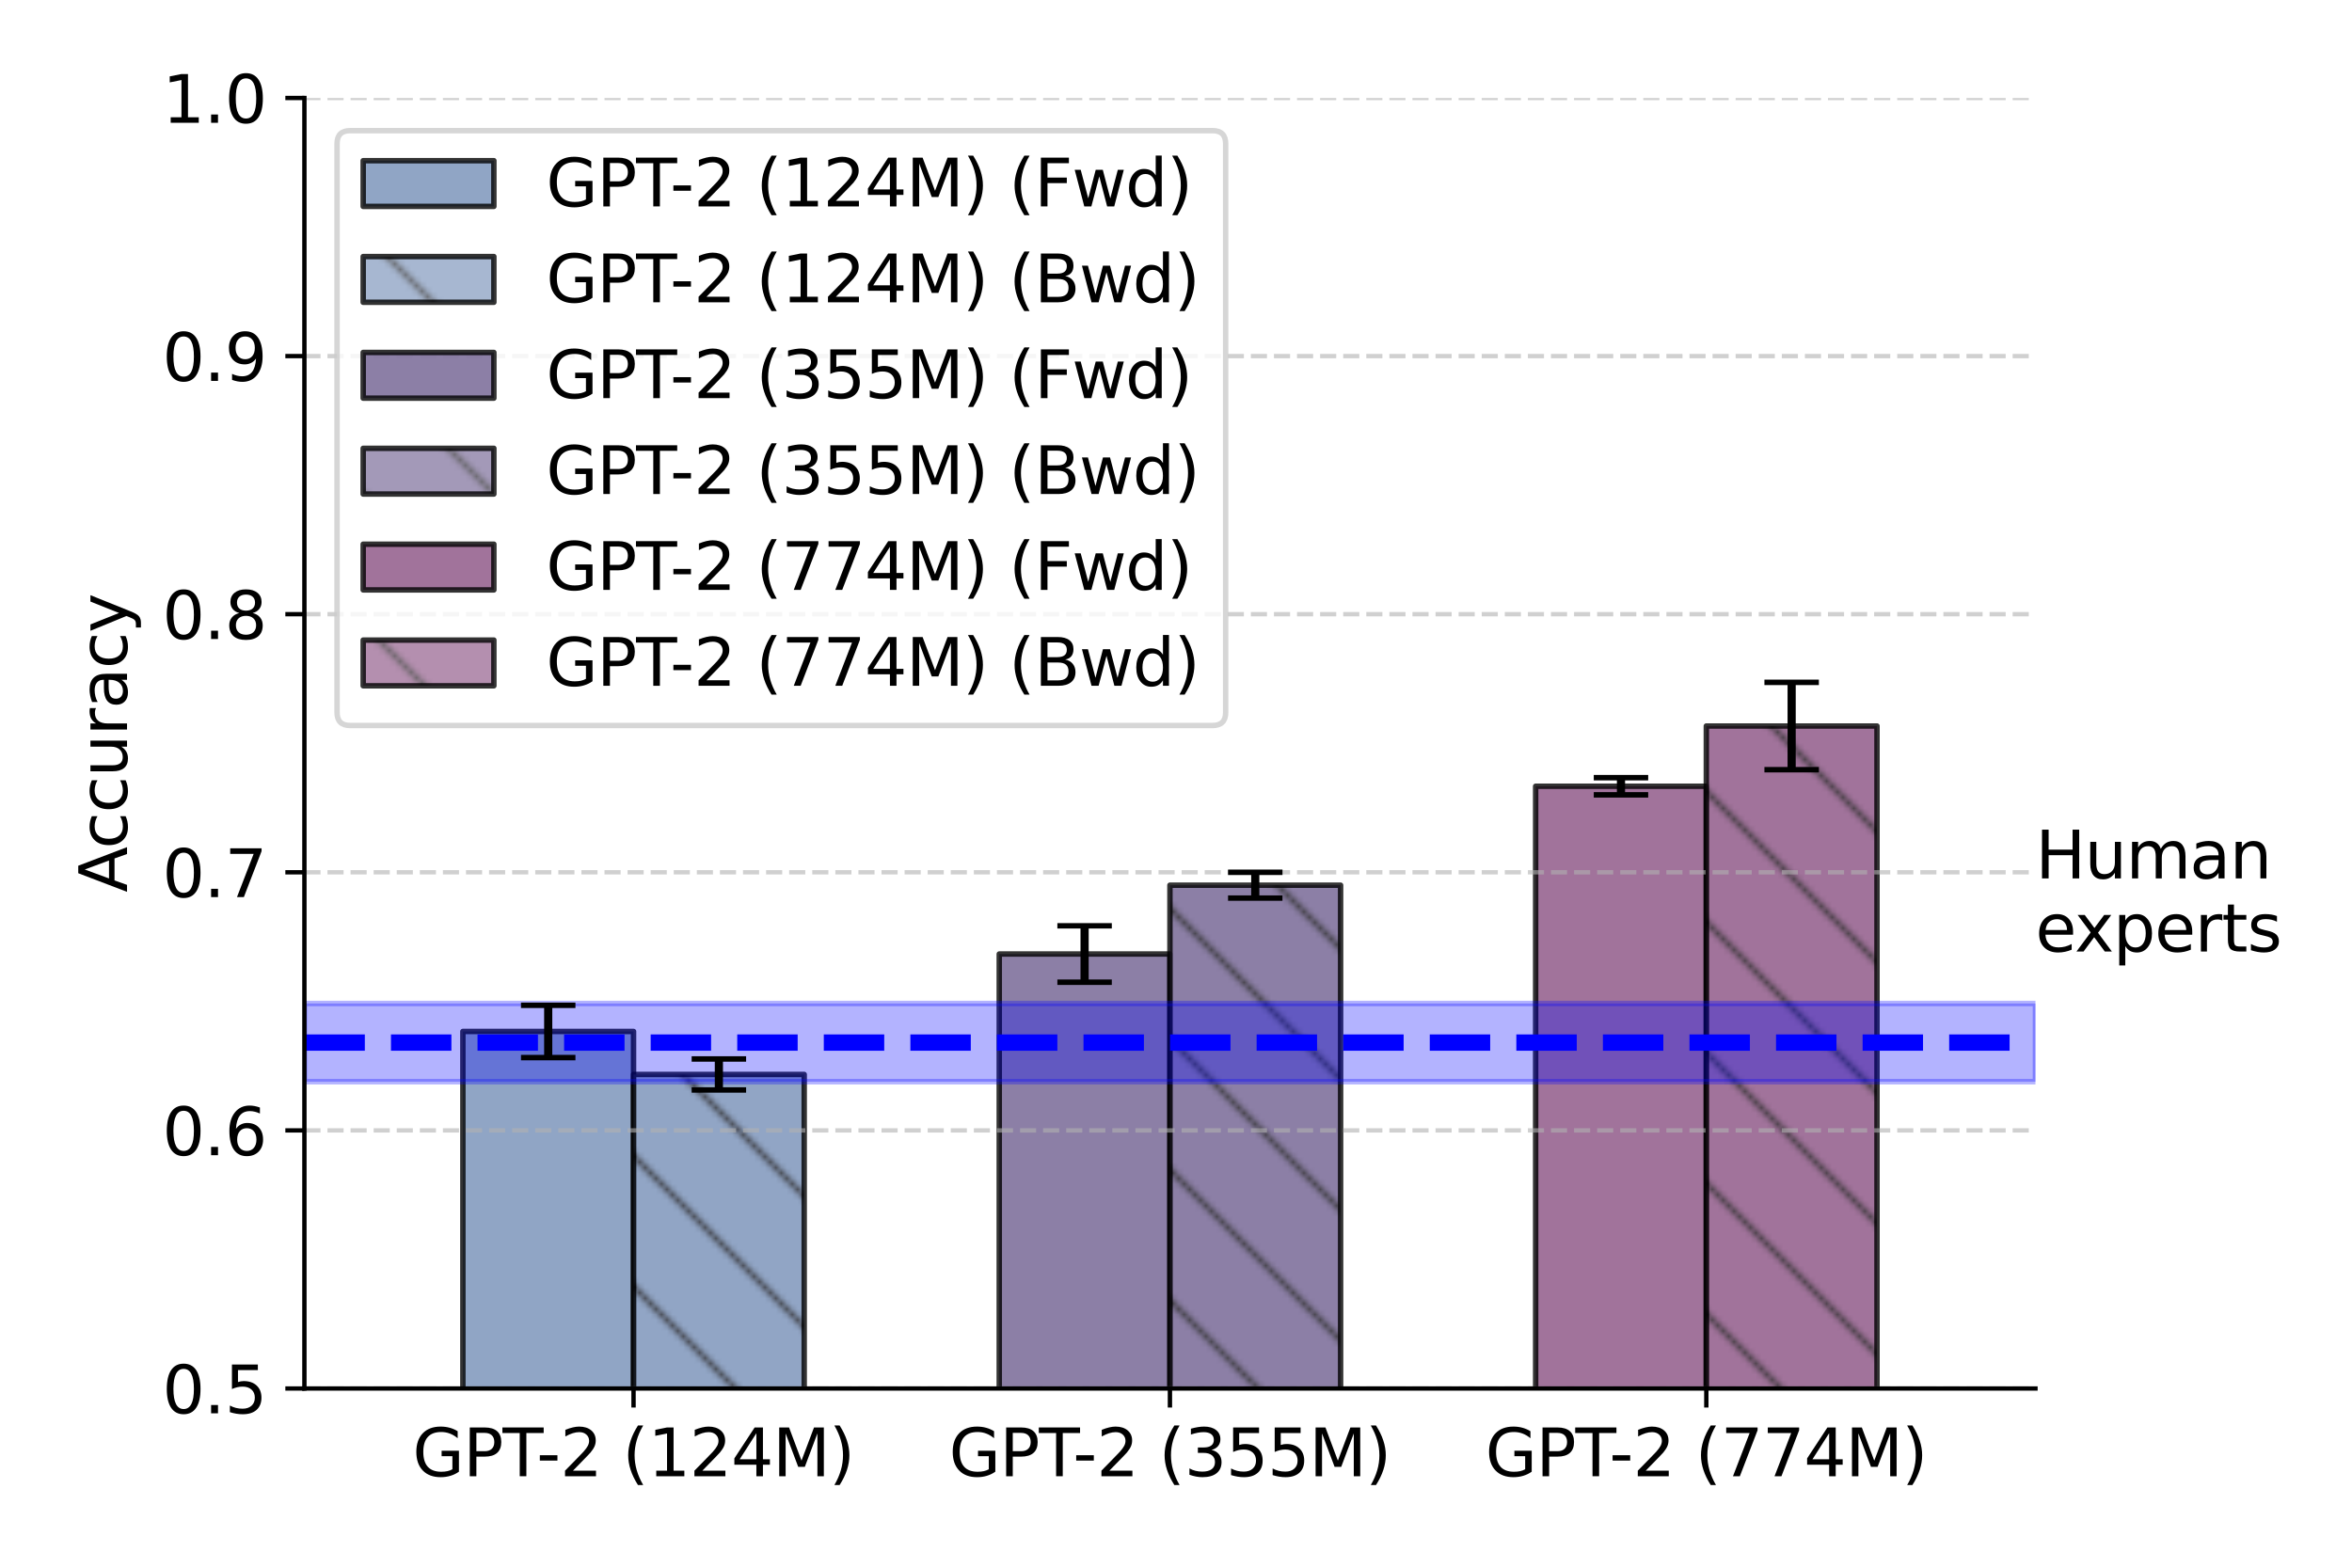 <?xml version="1.0" encoding="utf-8" standalone="no"?>
<!DOCTYPE svg PUBLIC "-//W3C//DTD SVG 1.1//EN"
  "http://www.w3.org/Graphics/SVG/1.1/DTD/svg11.dtd">
<svg xmlns:xlink="http://www.w3.org/1999/xlink" width="432pt" height="288pt" viewBox="0 0 432 288" xmlns="http://www.w3.org/2000/svg" version="1.1">
 <defs>
  <style type="text/css">*{stroke-linejoin: round; stroke-linecap: butt}</style>
 </defs>
 <g id="figure_1">
  <g id="patch_1">
   <path d="M 0 288 
L 432 288 
L 432 0 
L 0 0 
z
" style="fill: #ffffff"/>
  </g>
  <g id="axes_1">
   <g id="patch_2">
    <path d="M 55.91 255.08 
L 373.86 255.08 
L 373.86 18 
L 55.91 18 
z
" style="fill: #ffffff"/>
   </g>
   <g id="patch_3">
    <path d="M 85.018 492.16 
L 116.365 492.16 
L 116.365 189.488 
L 85.018 189.488 
z
" clip-path="url(#pcf48e67bb1)" style="fill: #758eb7; opacity: 0.8; stroke: #000000; stroke-linejoin: miter"/>
   </g>
   <g id="patch_4">
    <path d="M 116.365 492.16 
L 147.712 492.16 
L 147.712 197.391 
L 116.365 197.391 
z
" clip-path="url(#pcf48e67bb1)" style="fill: url(#h017d1b55ab); opacity: 0.8; stroke: #000000; stroke-linejoin: miter"/>
   </g>
   <g id="patch_5">
    <path d="M 183.538 492.16 
L 214.885 492.16 
L 214.885 175.263 
L 183.538 175.263 
z
" clip-path="url(#pcf48e67bb1)" style="fill: #6f5f90; opacity: 0.8; stroke: #000000; stroke-linejoin: miter"/>
   </g>
   <g id="patch_6">
    <path d="M 214.885 492.16 
L 246.232 492.16 
L 246.232 162.619 
L 214.885 162.619 
z
" clip-path="url(#pcf48e67bb1)" style="fill: url(#h63a44384c0); opacity: 0.8; stroke: #000000; stroke-linejoin: miter"/>
   </g>
   <g id="patch_7">
    <path d="M 282.058 492.16 
L 313.405 492.16 
L 313.405 144.443 
L 282.058 144.443 
z
" clip-path="url(#pcf48e67bb1)" style="fill: #8a5082; opacity: 0.8; stroke: #000000; stroke-linejoin: miter"/>
   </g>
   <g id="patch_8">
    <path d="M 313.405 492.16 
L 344.752 492.16 
L 344.752 133.379 
L 313.405 133.379 
z
" clip-path="url(#pcf48e67bb1)" style="fill: url(#h6b3312a1f5); opacity: 0.8; stroke: #000000; stroke-linejoin: miter"/>
   </g>
   <g id="FillBetweenPolyCollection_1">
    <defs>
     <path id="m4cf4ce24f7" d="M 55.91 -103.653 
L 55.91 -89.286 
L 373.86 -89.286 
L 373.86 -103.653 
L 373.86 -103.653 
L 55.91 -103.653 
z
" style="stroke: #0000ff; stroke-opacity: 0.3"/>
    </defs>
    <g clip-path="url(#pcf48e67bb1)">
     <use xlink:href="#m4cf4ce24f7" x="0" y="288" style="fill: #0000ff; fill-opacity: 0.3; stroke: #0000ff; stroke-opacity: 0.3"/>
    </g>
   </g>
   <g id="matplotlib.axis_1">
    <g id="xtick_1">
     <g id="line2d_1">
      <defs>
       <path id="m3616656220" d="M 0 0 
L 0 3.5 
" style="stroke: #000000; stroke-width: 0.8"/>
      </defs>
      <g>
       <use xlink:href="#m3616656220" x="116.365" y="255.08" style="stroke: #000000; stroke-width: 0.8"/>
      </g>
     </g>
     <g id="text_1">
      <!-- GPT-2 (124M) -->
      <g transform="translate(75.781 271.198) scale(0.12 -0.12)">
       <defs>
        <path id="DejaVuSans-47" d="M 3809 666 
L 3809 1919 
L 2778 1919 
L 2778 2438 
L 4434 2438 
L 4434 434 
Q 4069 175 3628 42 
Q 3188 -91 2688 -91 
Q 1594 -91 976 548 
Q 359 1188 359 2328 
Q 359 3472 976 4111 
Q 1594 4750 2688 4750 
Q 3144 4750 3555 4637 
Q 3966 4525 4313 4306 
L 4313 3634 
Q 3963 3931 3569 4081 
Q 3175 4231 2741 4231 
Q 1884 4231 1454 3753 
Q 1025 3275 1025 2328 
Q 1025 1384 1454 906 
Q 1884 428 2741 428 
Q 3075 428 3337 486 
Q 3600 544 3809 666 
z
" transform="scale(0.016)"/>
        <path id="DejaVuSans-50" d="M 1259 4147 
L 1259 2394 
L 2053 2394 
Q 2494 2394 2734 2622 
Q 2975 2850 2975 3272 
Q 2975 3691 2734 3919 
Q 2494 4147 2053 4147 
L 1259 4147 
z
M 628 4666 
L 2053 4666 
Q 2838 4666 3239 4311 
Q 3641 3956 3641 3272 
Q 3641 2581 3239 2228 
Q 2838 1875 2053 1875 
L 1259 1875 
L 1259 0 
L 628 0 
L 628 4666 
z
" transform="scale(0.016)"/>
        <path id="DejaVuSans-54" d="M -19 4666 
L 3928 4666 
L 3928 4134 
L 2272 4134 
L 2272 0 
L 1638 0 
L 1638 4134 
L -19 4134 
L -19 4666 
z
" transform="scale(0.016)"/>
        <path id="DejaVuSans-2d" d="M 313 2009 
L 1997 2009 
L 1997 1497 
L 313 1497 
L 313 2009 
z
" transform="scale(0.016)"/>
        <path id="DejaVuSans-32" d="M 1228 531 
L 3431 531 
L 3431 0 
L 469 0 
L 469 531 
Q 828 903 1448 1529 
Q 2069 2156 2228 2338 
Q 2531 2678 2651 2914 
Q 2772 3150 2772 3378 
Q 2772 3750 2511 3984 
Q 2250 4219 1831 4219 
Q 1534 4219 1204 4116 
Q 875 4013 500 3803 
L 500 4441 
Q 881 4594 1212 4672 
Q 1544 4750 1819 4750 
Q 2544 4750 2975 4387 
Q 3406 4025 3406 3419 
Q 3406 3131 3298 2873 
Q 3191 2616 2906 2266 
Q 2828 2175 2409 1742 
Q 1991 1309 1228 531 
z
" transform="scale(0.016)"/>
        <path id="DejaVuSans-20" transform="scale(0.016)"/>
        <path id="DejaVuSans-28" d="M 1984 4856 
Q 1566 4138 1362 3434 
Q 1159 2731 1159 2009 
Q 1159 1288 1364 580 
Q 1569 -128 1984 -844 
L 1484 -844 
Q 1016 -109 783 600 
Q 550 1309 550 2009 
Q 550 2706 781 3412 
Q 1013 4119 1484 4856 
L 1984 4856 
z
" transform="scale(0.016)"/>
        <path id="DejaVuSans-31" d="M 794 531 
L 1825 531 
L 1825 4091 
L 703 3866 
L 703 4441 
L 1819 4666 
L 2450 4666 
L 2450 531 
L 3481 531 
L 3481 0 
L 794 0 
L 794 531 
z
" transform="scale(0.016)"/>
        <path id="DejaVuSans-34" d="M 2419 4116 
L 825 1625 
L 2419 1625 
L 2419 4116 
z
M 2253 4666 
L 3047 4666 
L 3047 1625 
L 3713 1625 
L 3713 1100 
L 3047 1100 
L 3047 0 
L 2419 0 
L 2419 1100 
L 313 1100 
L 313 1709 
L 2253 4666 
z
" transform="scale(0.016)"/>
        <path id="DejaVuSans-4d" d="M 628 4666 
L 1569 4666 
L 2759 1491 
L 3956 4666 
L 4897 4666 
L 4897 0 
L 4281 0 
L 4281 4097 
L 3078 897 
L 2444 897 
L 1241 4097 
L 1241 0 
L 628 0 
L 628 4666 
z
" transform="scale(0.016)"/>
        <path id="DejaVuSans-29" d="M 513 4856 
L 1013 4856 
Q 1481 4119 1714 3412 
Q 1947 2706 1947 2009 
Q 1947 1309 1714 600 
Q 1481 -109 1013 -844 
L 513 -844 
Q 928 -128 1133 580 
Q 1338 1288 1338 2009 
Q 1338 2731 1133 3434 
Q 928 4138 513 4856 
z
" transform="scale(0.016)"/>
       </defs>
       <use xlink:href="#DejaVuSans-47"/>
       <use xlink:href="#DejaVuSans-50" transform="translate(77.49 0)"/>
       <use xlink:href="#DejaVuSans-54" transform="translate(137.793 0)"/>
       <use xlink:href="#DejaVuSans-2d" transform="translate(189.752 0)"/>
       <use xlink:href="#DejaVuSans-32" transform="translate(225.836 0)"/>
       <use xlink:href="#DejaVuSans-20" transform="translate(289.459 0)"/>
       <use xlink:href="#DejaVuSans-28" transform="translate(321.246 0)"/>
       <use xlink:href="#DejaVuSans-31" transform="translate(360.26 0)"/>
       <use xlink:href="#DejaVuSans-32" transform="translate(423.883 0)"/>
       <use xlink:href="#DejaVuSans-34" transform="translate(487.506 0)"/>
       <use xlink:href="#DejaVuSans-4d" transform="translate(551.129 0)"/>
       <use xlink:href="#DejaVuSans-29" transform="translate(637.408 0)"/>
      </g>
     </g>
    </g>
    <g id="xtick_2">
     <g id="line2d_2">
      <g>
       <use xlink:href="#m3616656220" x="214.885" y="255.08" style="stroke: #000000; stroke-width: 0.8"/>
      </g>
     </g>
     <g id="text_2">
      <!-- GPT-2 (355M) -->
      <g transform="translate(174.301 271.198) scale(0.12 -0.12)">
       <defs>
        <path id="DejaVuSans-33" d="M 2597 2516 
Q 3050 2419 3304 2112 
Q 3559 1806 3559 1356 
Q 3559 666 3084 287 
Q 2609 -91 1734 -91 
Q 1441 -91 1130 -33 
Q 819 25 488 141 
L 488 750 
Q 750 597 1062 519 
Q 1375 441 1716 441 
Q 2309 441 2620 675 
Q 2931 909 2931 1356 
Q 2931 1769 2642 2001 
Q 2353 2234 1838 2234 
L 1294 2234 
L 1294 2753 
L 1863 2753 
Q 2328 2753 2575 2939 
Q 2822 3125 2822 3475 
Q 2822 3834 2567 4026 
Q 2313 4219 1838 4219 
Q 1578 4219 1281 4162 
Q 984 4106 628 3988 
L 628 4550 
Q 988 4650 1302 4700 
Q 1616 4750 1894 4750 
Q 2613 4750 3031 4423 
Q 3450 4097 3450 3541 
Q 3450 3153 3228 2886 
Q 3006 2619 2597 2516 
z
" transform="scale(0.016)"/>
        <path id="DejaVuSans-35" d="M 691 4666 
L 3169 4666 
L 3169 4134 
L 1269 4134 
L 1269 2991 
Q 1406 3038 1543 3061 
Q 1681 3084 1819 3084 
Q 2600 3084 3056 2656 
Q 3513 2228 3513 1497 
Q 3513 744 3044 326 
Q 2575 -91 1722 -91 
Q 1428 -91 1123 -41 
Q 819 9 494 109 
L 494 744 
Q 775 591 1075 516 
Q 1375 441 1709 441 
Q 2250 441 2565 725 
Q 2881 1009 2881 1497 
Q 2881 1984 2565 2268 
Q 2250 2553 1709 2553 
Q 1456 2553 1204 2497 
Q 953 2441 691 2322 
L 691 4666 
z
" transform="scale(0.016)"/>
       </defs>
       <use xlink:href="#DejaVuSans-47"/>
       <use xlink:href="#DejaVuSans-50" transform="translate(77.49 0)"/>
       <use xlink:href="#DejaVuSans-54" transform="translate(137.793 0)"/>
       <use xlink:href="#DejaVuSans-2d" transform="translate(189.752 0)"/>
       <use xlink:href="#DejaVuSans-32" transform="translate(225.836 0)"/>
       <use xlink:href="#DejaVuSans-20" transform="translate(289.459 0)"/>
       <use xlink:href="#DejaVuSans-28" transform="translate(321.246 0)"/>
       <use xlink:href="#DejaVuSans-33" transform="translate(360.26 0)"/>
       <use xlink:href="#DejaVuSans-35" transform="translate(423.883 0)"/>
       <use xlink:href="#DejaVuSans-35" transform="translate(487.506 0)"/>
       <use xlink:href="#DejaVuSans-4d" transform="translate(551.129 0)"/>
       <use xlink:href="#DejaVuSans-29" transform="translate(637.408 0)"/>
      </g>
     </g>
    </g>
    <g id="xtick_3">
     <g id="line2d_3">
      <g>
       <use xlink:href="#m3616656220" x="313.405" y="255.08" style="stroke: #000000; stroke-width: 0.8"/>
      </g>
     </g>
     <g id="text_3">
      <!-- GPT-2 (774M) -->
      <g transform="translate(272.82 271.198) scale(0.12 -0.12)">
       <defs>
        <path id="DejaVuSans-37" d="M 525 4666 
L 3525 4666 
L 3525 4397 
L 1831 0 
L 1172 0 
L 2766 4134 
L 525 4134 
L 525 4666 
z
" transform="scale(0.016)"/>
       </defs>
       <use xlink:href="#DejaVuSans-47"/>
       <use xlink:href="#DejaVuSans-50" transform="translate(77.49 0)"/>
       <use xlink:href="#DejaVuSans-54" transform="translate(137.793 0)"/>
       <use xlink:href="#DejaVuSans-2d" transform="translate(189.752 0)"/>
       <use xlink:href="#DejaVuSans-32" transform="translate(225.836 0)"/>
       <use xlink:href="#DejaVuSans-20" transform="translate(289.459 0)"/>
       <use xlink:href="#DejaVuSans-28" transform="translate(321.246 0)"/>
       <use xlink:href="#DejaVuSans-37" transform="translate(360.26 0)"/>
       <use xlink:href="#DejaVuSans-37" transform="translate(423.883 0)"/>
       <use xlink:href="#DejaVuSans-34" transform="translate(487.506 0)"/>
       <use xlink:href="#DejaVuSans-4d" transform="translate(551.129 0)"/>
       <use xlink:href="#DejaVuSans-29" transform="translate(637.408 0)"/>
      </g>
     </g>
    </g>
   </g>
   <g id="matplotlib.axis_2">
    <g id="ytick_1">
     <g id="line2d_4">
      <path d="M 55.91 255.08 
L 373.86 255.08 
" clip-path="url(#pcf48e67bb1)" style="fill: none; stroke-dasharray: 2.96,1.28; stroke-dashoffset: 0; stroke: #b0b0b0; stroke-opacity: 0.6; stroke-width: 0.8"/>
     </g>
     <g id="line2d_5">
      <defs>
       <path id="m75812b3282" d="M 0 0 
L -3.5 0 
" style="stroke: #000000; stroke-width: 0.8"/>
      </defs>
      <g>
       <use xlink:href="#m75812b3282" x="55.91" y="255.08" style="stroke: #000000; stroke-width: 0.8"/>
      </g>
     </g>
     <g id="text_4">
      <!-- 0.5 -->
      <g transform="translate(29.826 259.639) scale(0.12 -0.12)">
       <defs>
        <path id="DejaVuSans-30" d="M 2034 4250 
Q 1547 4250 1301 3770 
Q 1056 3291 1056 2328 
Q 1056 1369 1301 889 
Q 1547 409 2034 409 
Q 2525 409 2770 889 
Q 3016 1369 3016 2328 
Q 3016 3291 2770 3770 
Q 2525 4250 2034 4250 
z
M 2034 4750 
Q 2819 4750 3233 4129 
Q 3647 3509 3647 2328 
Q 3647 1150 3233 529 
Q 2819 -91 2034 -91 
Q 1250 -91 836 529 
Q 422 1150 422 2328 
Q 422 3509 836 4129 
Q 1250 4750 2034 4750 
z
" transform="scale(0.016)"/>
        <path id="DejaVuSans-2e" d="M 684 794 
L 1344 794 
L 1344 0 
L 684 0 
L 684 794 
z
" transform="scale(0.016)"/>
       </defs>
       <use xlink:href="#DejaVuSans-30"/>
       <use xlink:href="#DejaVuSans-2e" transform="translate(63.623 0)"/>
       <use xlink:href="#DejaVuSans-35" transform="translate(95.41 0)"/>
      </g>
     </g>
    </g>
    <g id="ytick_2">
     <g id="line2d_6">
      <path d="M 55.91 207.664 
L 373.86 207.664 
" clip-path="url(#pcf48e67bb1)" style="fill: none; stroke-dasharray: 2.96,1.28; stroke-dashoffset: 0; stroke: #b0b0b0; stroke-opacity: 0.6; stroke-width: 0.8"/>
     </g>
     <g id="line2d_7">
      <g>
       <use xlink:href="#m75812b3282" x="55.91" y="207.664" style="stroke: #000000; stroke-width: 0.8"/>
      </g>
     </g>
     <g id="text_5">
      <!-- 0.6 -->
      <g transform="translate(29.826 212.223) scale(0.12 -0.12)">
       <defs>
        <path id="DejaVuSans-36" d="M 2113 2584 
Q 1688 2584 1439 2293 
Q 1191 2003 1191 1497 
Q 1191 994 1439 701 
Q 1688 409 2113 409 
Q 2538 409 2786 701 
Q 3034 994 3034 1497 
Q 3034 2003 2786 2293 
Q 2538 2584 2113 2584 
z
M 3366 4563 
L 3366 3988 
Q 3128 4100 2886 4159 
Q 2644 4219 2406 4219 
Q 1781 4219 1451 3797 
Q 1122 3375 1075 2522 
Q 1259 2794 1537 2939 
Q 1816 3084 2150 3084 
Q 2853 3084 3261 2657 
Q 3669 2231 3669 1497 
Q 3669 778 3244 343 
Q 2819 -91 2113 -91 
Q 1303 -91 875 529 
Q 447 1150 447 2328 
Q 447 3434 972 4092 
Q 1497 4750 2381 4750 
Q 2619 4750 2861 4703 
Q 3103 4656 3366 4563 
z
" transform="scale(0.016)"/>
       </defs>
       <use xlink:href="#DejaVuSans-30"/>
       <use xlink:href="#DejaVuSans-2e" transform="translate(63.623 0)"/>
       <use xlink:href="#DejaVuSans-36" transform="translate(95.41 0)"/>
      </g>
     </g>
    </g>
    <g id="ytick_3">
     <g id="line2d_8">
      <path d="M 55.91 160.248 
L 373.86 160.248 
" clip-path="url(#pcf48e67bb1)" style="fill: none; stroke-dasharray: 2.96,1.28; stroke-dashoffset: 0; stroke: #b0b0b0; stroke-opacity: 0.6; stroke-width: 0.8"/>
     </g>
     <g id="line2d_9">
      <g>
       <use xlink:href="#m75812b3282" x="55.91" y="160.248" style="stroke: #000000; stroke-width: 0.8"/>
      </g>
     </g>
     <g id="text_6">
      <!-- 0.7 -->
      <g transform="translate(29.826 164.807) scale(0.12 -0.12)">
       <use xlink:href="#DejaVuSans-30"/>
       <use xlink:href="#DejaVuSans-2e" transform="translate(63.623 0)"/>
       <use xlink:href="#DejaVuSans-37" transform="translate(95.41 0)"/>
      </g>
     </g>
    </g>
    <g id="ytick_4">
     <g id="line2d_10">
      <path d="M 55.91 112.832 
L 373.86 112.832 
" clip-path="url(#pcf48e67bb1)" style="fill: none; stroke-dasharray: 2.96,1.28; stroke-dashoffset: 0; stroke: #b0b0b0; stroke-opacity: 0.6; stroke-width: 0.8"/>
     </g>
     <g id="line2d_11">
      <g>
       <use xlink:href="#m75812b3282" x="55.91" y="112.832" style="stroke: #000000; stroke-width: 0.8"/>
      </g>
     </g>
     <g id="text_7">
      <!-- 0.8 -->
      <g transform="translate(29.826 117.391) scale(0.12 -0.12)">
       <defs>
        <path id="DejaVuSans-38" d="M 2034 2216 
Q 1584 2216 1326 1975 
Q 1069 1734 1069 1313 
Q 1069 891 1326 650 
Q 1584 409 2034 409 
Q 2484 409 2743 651 
Q 3003 894 3003 1313 
Q 3003 1734 2745 1975 
Q 2488 2216 2034 2216 
z
M 1403 2484 
Q 997 2584 770 2862 
Q 544 3141 544 3541 
Q 544 4100 942 4425 
Q 1341 4750 2034 4750 
Q 2731 4750 3128 4425 
Q 3525 4100 3525 3541 
Q 3525 3141 3298 2862 
Q 3072 2584 2669 2484 
Q 3125 2378 3379 2068 
Q 3634 1759 3634 1313 
Q 3634 634 3220 271 
Q 2806 -91 2034 -91 
Q 1263 -91 848 271 
Q 434 634 434 1313 
Q 434 1759 690 2068 
Q 947 2378 1403 2484 
z
M 1172 3481 
Q 1172 3119 1398 2916 
Q 1625 2713 2034 2713 
Q 2441 2713 2670 2916 
Q 2900 3119 2900 3481 
Q 2900 3844 2670 4047 
Q 2441 4250 2034 4250 
Q 1625 4250 1398 4047 
Q 1172 3844 1172 3481 
z
" transform="scale(0.016)"/>
       </defs>
       <use xlink:href="#DejaVuSans-30"/>
       <use xlink:href="#DejaVuSans-2e" transform="translate(63.623 0)"/>
       <use xlink:href="#DejaVuSans-38" transform="translate(95.41 0)"/>
      </g>
     </g>
    </g>
    <g id="ytick_5">
     <g id="line2d_12">
      <path d="M 55.91 65.416 
L 373.86 65.416 
" clip-path="url(#pcf48e67bb1)" style="fill: none; stroke-dasharray: 2.96,1.28; stroke-dashoffset: 0; stroke: #b0b0b0; stroke-opacity: 0.6; stroke-width: 0.8"/>
     </g>
     <g id="line2d_13">
      <g>
       <use xlink:href="#m75812b3282" x="55.91" y="65.416" style="stroke: #000000; stroke-width: 0.8"/>
      </g>
     </g>
     <g id="text_8">
      <!-- 0.9 -->
      <g transform="translate(29.826 69.975) scale(0.12 -0.12)">
       <defs>
        <path id="DejaVuSans-39" d="M 703 97 
L 703 672 
Q 941 559 1184 500 
Q 1428 441 1663 441 
Q 2288 441 2617 861 
Q 2947 1281 2994 2138 
Q 2813 1869 2534 1725 
Q 2256 1581 1919 1581 
Q 1219 1581 811 2004 
Q 403 2428 403 3163 
Q 403 3881 828 4315 
Q 1253 4750 1959 4750 
Q 2769 4750 3195 4129 
Q 3622 3509 3622 2328 
Q 3622 1225 3098 567 
Q 2575 -91 1691 -91 
Q 1453 -91 1209 -44 
Q 966 3 703 97 
z
M 1959 2075 
Q 2384 2075 2632 2365 
Q 2881 2656 2881 3163 
Q 2881 3666 2632 3958 
Q 2384 4250 1959 4250 
Q 1534 4250 1286 3958 
Q 1038 3666 1038 3163 
Q 1038 2656 1286 2365 
Q 1534 2075 1959 2075 
z
" transform="scale(0.016)"/>
       </defs>
       <use xlink:href="#DejaVuSans-30"/>
       <use xlink:href="#DejaVuSans-2e" transform="translate(63.623 0)"/>
       <use xlink:href="#DejaVuSans-39" transform="translate(95.41 0)"/>
      </g>
     </g>
    </g>
    <g id="ytick_6">
     <g id="line2d_14">
      <path d="M 55.91 18 
L 373.86 18 
" clip-path="url(#pcf48e67bb1)" style="fill: none; stroke-dasharray: 2.96,1.28; stroke-dashoffset: 0; stroke: #b0b0b0; stroke-opacity: 0.6; stroke-width: 0.8"/>
     </g>
     <g id="line2d_15">
      <g>
       <use xlink:href="#m75812b3282" x="55.91" y="18" style="stroke: #000000; stroke-width: 0.8"/>
      </g>
     </g>
     <g id="text_9">
      <!-- 1.0 -->
      <g transform="translate(29.826 22.559) scale(0.12 -0.12)">
       <use xlink:href="#DejaVuSans-31"/>
       <use xlink:href="#DejaVuSans-2e" transform="translate(63.623 0)"/>
       <use xlink:href="#DejaVuSans-30" transform="translate(95.41 0)"/>
      </g>
     </g>
    </g>
    <g id="text_10">
     <!-- Accuracy -->
     <g transform="translate(23.331 163.934) rotate(-90) scale(0.12 -0.12)">
      <defs>
       <path id="DejaVuSans-41" d="M 2188 4044 
L 1331 1722 
L 3047 1722 
L 2188 4044 
z
M 1831 4666 
L 2547 4666 
L 4325 0 
L 3669 0 
L 3244 1197 
L 1141 1197 
L 716 0 
L 50 0 
L 1831 4666 
z
" transform="scale(0.016)"/>
       <path id="DejaVuSans-63" d="M 3122 3366 
L 3122 2828 
Q 2878 2963 2633 3030 
Q 2388 3097 2138 3097 
Q 1578 3097 1268 2742 
Q 959 2388 959 1747 
Q 959 1106 1268 751 
Q 1578 397 2138 397 
Q 2388 397 2633 464 
Q 2878 531 3122 666 
L 3122 134 
Q 2881 22 2623 -34 
Q 2366 -91 2075 -91 
Q 1284 -91 818 406 
Q 353 903 353 1747 
Q 353 2603 823 3093 
Q 1294 3584 2113 3584 
Q 2378 3584 2631 3529 
Q 2884 3475 3122 3366 
z
" transform="scale(0.016)"/>
       <path id="DejaVuSans-75" d="M 544 1381 
L 544 3500 
L 1119 3500 
L 1119 1403 
Q 1119 906 1312 657 
Q 1506 409 1894 409 
Q 2359 409 2629 706 
Q 2900 1003 2900 1516 
L 2900 3500 
L 3475 3500 
L 3475 0 
L 2900 0 
L 2900 538 
Q 2691 219 2414 64 
Q 2138 -91 1772 -91 
Q 1169 -91 856 284 
Q 544 659 544 1381 
z
M 1991 3584 
L 1991 3584 
z
" transform="scale(0.016)"/>
       <path id="DejaVuSans-72" d="M 2631 2963 
Q 2534 3019 2420 3045 
Q 2306 3072 2169 3072 
Q 1681 3072 1420 2755 
Q 1159 2438 1159 1844 
L 1159 0 
L 581 0 
L 581 3500 
L 1159 3500 
L 1159 2956 
Q 1341 3275 1631 3429 
Q 1922 3584 2338 3584 
Q 2397 3584 2469 3576 
Q 2541 3569 2628 3553 
L 2631 2963 
z
" transform="scale(0.016)"/>
       <path id="DejaVuSans-61" d="M 2194 1759 
Q 1497 1759 1228 1600 
Q 959 1441 959 1056 
Q 959 750 1161 570 
Q 1363 391 1709 391 
Q 2188 391 2477 730 
Q 2766 1069 2766 1631 
L 2766 1759 
L 2194 1759 
z
M 3341 1997 
L 3341 0 
L 2766 0 
L 2766 531 
Q 2569 213 2275 61 
Q 1981 -91 1556 -91 
Q 1019 -91 701 211 
Q 384 513 384 1019 
Q 384 1609 779 1909 
Q 1175 2209 1959 2209 
L 2766 2209 
L 2766 2266 
Q 2766 2663 2505 2880 
Q 2244 3097 1772 3097 
Q 1472 3097 1187 3025 
Q 903 2953 641 2809 
L 641 3341 
Q 956 3463 1253 3523 
Q 1550 3584 1831 3584 
Q 2591 3584 2966 3190 
Q 3341 2797 3341 1997 
z
" transform="scale(0.016)"/>
       <path id="DejaVuSans-79" d="M 2059 -325 
Q 1816 -950 1584 -1140 
Q 1353 -1331 966 -1331 
L 506 -1331 
L 506 -850 
L 844 -850 
Q 1081 -850 1212 -737 
Q 1344 -625 1503 -206 
L 1606 56 
L 191 3500 
L 800 3500 
L 1894 763 
L 2988 3500 
L 3597 3500 
L 2059 -325 
z
" transform="scale(0.016)"/>
      </defs>
      <use xlink:href="#DejaVuSans-41"/>
      <use xlink:href="#DejaVuSans-63" transform="translate(66.658 0)"/>
      <use xlink:href="#DejaVuSans-63" transform="translate(121.639 0)"/>
      <use xlink:href="#DejaVuSans-75" transform="translate(176.619 0)"/>
      <use xlink:href="#DejaVuSans-72" transform="translate(239.998 0)"/>
      <use xlink:href="#DejaVuSans-61" transform="translate(281.111 0)"/>
      <use xlink:href="#DejaVuSans-63" transform="translate(342.391 0)"/>
      <use xlink:href="#DejaVuSans-79" transform="translate(397.371 0)"/>
     </g>
    </g>
   </g>
   <g id="LineCollection_1">
    <path d="M 100.692 194.295 
L 100.692 184.681 
" clip-path="url(#pcf48e67bb1)" style="fill: none; stroke: #000000; stroke-width: 1.5"/>
   </g>
   <g id="line2d_16">
    <defs>
     <path id="m35944f4a20" d="M 5 0 
L -5 -0 
" style="stroke: #000000"/>
    </defs>
    <g clip-path="url(#pcf48e67bb1)">
     <use xlink:href="#m35944f4a20" x="100.692" y="194.295" style="stroke: #000000"/>
    </g>
   </g>
   <g id="line2d_17">
    <g clip-path="url(#pcf48e67bb1)">
     <use xlink:href="#m35944f4a20" x="100.692" y="184.681" style="stroke: #000000"/>
    </g>
   </g>
   <g id="LineCollection_2">
    <path d="M 132.039 200.24 
L 132.039 194.541 
" clip-path="url(#pcf48e67bb1)" style="fill: none; stroke: #000000; stroke-width: 1.5"/>
   </g>
   <g id="line2d_18">
    <g clip-path="url(#pcf48e67bb1)">
     <use xlink:href="#m35944f4a20" x="132.039" y="200.24" style="stroke: #000000"/>
    </g>
   </g>
   <g id="line2d_19">
    <g clip-path="url(#pcf48e67bb1)">
     <use xlink:href="#m35944f4a20" x="132.039" y="194.541" style="stroke: #000000"/>
    </g>
   </g>
   <g id="LineCollection_3">
    <path d="M 199.211 180.445 
L 199.211 170.081 
" clip-path="url(#pcf48e67bb1)" style="fill: none; stroke: #000000; stroke-width: 1.5"/>
   </g>
   <g id="line2d_20">
    <g clip-path="url(#pcf48e67bb1)">
     <use xlink:href="#m35944f4a20" x="199.211" y="180.445" style="stroke: #000000"/>
    </g>
   </g>
   <g id="line2d_21">
    <g clip-path="url(#pcf48e67bb1)">
     <use xlink:href="#m35944f4a20" x="199.211" y="170.081" style="stroke: #000000"/>
    </g>
   </g>
   <g id="LineCollection_4">
    <path d="M 230.559 164.99 
L 230.559 160.248 
" clip-path="url(#pcf48e67bb1)" style="fill: none; stroke: #000000; stroke-width: 1.5"/>
   </g>
   <g id="line2d_22">
    <g clip-path="url(#pcf48e67bb1)">
     <use xlink:href="#m35944f4a20" x="230.559" y="164.99" style="stroke: #000000"/>
    </g>
   </g>
   <g id="line2d_23">
    <g clip-path="url(#pcf48e67bb1)">
     <use xlink:href="#m35944f4a20" x="230.559" y="160.248" style="stroke: #000000"/>
    </g>
   </g>
   <g id="LineCollection_5">
    <path d="M 297.731 146.023 
L 297.731 142.862 
" clip-path="url(#pcf48e67bb1)" style="fill: none; stroke: #000000; stroke-width: 1.5"/>
   </g>
   <g id="line2d_24">
    <g clip-path="url(#pcf48e67bb1)">
     <use xlink:href="#m35944f4a20" x="297.731" y="146.023" style="stroke: #000000"/>
    </g>
   </g>
   <g id="line2d_25">
    <g clip-path="url(#pcf48e67bb1)">
     <use xlink:href="#m35944f4a20" x="297.731" y="142.862" style="stroke: #000000"/>
    </g>
   </g>
   <g id="LineCollection_6">
    <path d="M 329.078 141.399 
L 329.078 125.359 
" clip-path="url(#pcf48e67bb1)" style="fill: none; stroke: #000000; stroke-width: 1.5"/>
   </g>
   <g id="line2d_26">
    <g clip-path="url(#pcf48e67bb1)">
     <use xlink:href="#m35944f4a20" x="329.078" y="141.399" style="stroke: #000000"/>
    </g>
   </g>
   <g id="line2d_27">
    <g clip-path="url(#pcf48e67bb1)">
     <use xlink:href="#m35944f4a20" x="329.078" y="125.359" style="stroke: #000000"/>
    </g>
   </g>
   <g id="line2d_28">
    <path d="M 55.91 191.53 
L 373.86 191.53 
" clip-path="url(#pcf48e67bb1)" style="fill: none; stroke-dasharray: 11.1,4.8; stroke-dashoffset: 0; stroke: #0000ff; stroke-width: 3"/>
   </g>
   <g id="patch_9">
    <path d="M 55.91 255.08 
L 55.91 18 
" style="fill: none; stroke: #000000; stroke-width: 0.8; stroke-linejoin: miter; stroke-linecap: square"/>
   </g>
   <g id="patch_10">
    <path d="M 55.91 255.08 
L 373.86 255.08 
" style="fill: none; stroke: #000000; stroke-width: 0.8; stroke-linejoin: miter; stroke-linecap: square"/>
   </g>
   <g id="text_11">
    <!-- Human -->
    <g transform="translate(373.86 161.373) scale(0.12 -0.12)">
     <defs>
      <path id="DejaVuSans-48" d="M 628 4666 
L 1259 4666 
L 1259 2753 
L 3553 2753 
L 3553 4666 
L 4184 4666 
L 4184 0 
L 3553 0 
L 3553 2222 
L 1259 2222 
L 1259 0 
L 628 0 
L 628 4666 
z
" transform="scale(0.016)"/>
      <path id="DejaVuSans-6d" d="M 3328 2828 
Q 3544 3216 3844 3400 
Q 4144 3584 4550 3584 
Q 5097 3584 5394 3201 
Q 5691 2819 5691 2113 
L 5691 0 
L 5113 0 
L 5113 2094 
Q 5113 2597 4934 2840 
Q 4756 3084 4391 3084 
Q 3944 3084 3684 2787 
Q 3425 2491 3425 1978 
L 3425 0 
L 2847 0 
L 2847 2094 
Q 2847 2600 2669 2842 
Q 2491 3084 2119 3084 
Q 1678 3084 1418 2786 
Q 1159 2488 1159 1978 
L 1159 0 
L 581 0 
L 581 3500 
L 1159 3500 
L 1159 2956 
Q 1356 3278 1631 3431 
Q 1906 3584 2284 3584 
Q 2666 3584 2933 3390 
Q 3200 3197 3328 2828 
z
" transform="scale(0.016)"/>
      <path id="DejaVuSans-6e" d="M 3513 2113 
L 3513 0 
L 2938 0 
L 2938 2094 
Q 2938 2591 2744 2837 
Q 2550 3084 2163 3084 
Q 1697 3084 1428 2787 
Q 1159 2491 1159 1978 
L 1159 0 
L 581 0 
L 581 3500 
L 1159 3500 
L 1159 2956 
Q 1366 3272 1645 3428 
Q 1925 3584 2291 3584 
Q 2894 3584 3203 3211 
Q 3513 2838 3513 2113 
z
" transform="scale(0.016)"/>
     </defs>
     <use xlink:href="#DejaVuSans-48"/>
     <use xlink:href="#DejaVuSans-75" transform="translate(75.195 0)"/>
     <use xlink:href="#DejaVuSans-6d" transform="translate(138.574 0)"/>
     <use xlink:href="#DejaVuSans-61" transform="translate(235.986 0)"/>
     <use xlink:href="#DejaVuSans-6e" transform="translate(297.266 0)"/>
    </g>
    <!-- experts -->
    <g transform="translate(373.86 174.81) scale(0.12 -0.12)">
     <defs>
      <path id="DejaVuSans-65" d="M 3597 1894 
L 3597 1613 
L 953 1613 
Q 991 1019 1311 708 
Q 1631 397 2203 397 
Q 2534 397 2845 478 
Q 3156 559 3463 722 
L 3463 178 
Q 3153 47 2828 -22 
Q 2503 -91 2169 -91 
Q 1331 -91 842 396 
Q 353 884 353 1716 
Q 353 2575 817 3079 
Q 1281 3584 2069 3584 
Q 2775 3584 3186 3129 
Q 3597 2675 3597 1894 
z
M 3022 2063 
Q 3016 2534 2758 2815 
Q 2500 3097 2075 3097 
Q 1594 3097 1305 2825 
Q 1016 2553 972 2059 
L 3022 2063 
z
" transform="scale(0.016)"/>
      <path id="DejaVuSans-78" d="M 3513 3500 
L 2247 1797 
L 3578 0 
L 2900 0 
L 1881 1375 
L 863 0 
L 184 0 
L 1544 1831 
L 300 3500 
L 978 3500 
L 1906 2253 
L 2834 3500 
L 3513 3500 
z
" transform="scale(0.016)"/>
      <path id="DejaVuSans-70" d="M 1159 525 
L 1159 -1331 
L 581 -1331 
L 581 3500 
L 1159 3500 
L 1159 2969 
Q 1341 3281 1617 3432 
Q 1894 3584 2278 3584 
Q 2916 3584 3314 3078 
Q 3713 2572 3713 1747 
Q 3713 922 3314 415 
Q 2916 -91 2278 -91 
Q 1894 -91 1617 61 
Q 1341 213 1159 525 
z
M 3116 1747 
Q 3116 2381 2855 2742 
Q 2594 3103 2138 3103 
Q 1681 3103 1420 2742 
Q 1159 2381 1159 1747 
Q 1159 1113 1420 752 
Q 1681 391 2138 391 
Q 2594 391 2855 752 
Q 3116 1113 3116 1747 
z
" transform="scale(0.016)"/>
      <path id="DejaVuSans-74" d="M 1172 4494 
L 1172 3500 
L 2356 3500 
L 2356 3053 
L 1172 3053 
L 1172 1153 
Q 1172 725 1289 603 
Q 1406 481 1766 481 
L 2356 481 
L 2356 0 
L 1766 0 
Q 1100 0 847 248 
Q 594 497 594 1153 
L 594 3053 
L 172 3053 
L 172 3500 
L 594 3500 
L 594 4494 
L 1172 4494 
z
" transform="scale(0.016)"/>
      <path id="DejaVuSans-73" d="M 2834 3397 
L 2834 2853 
Q 2591 2978 2328 3040 
Q 2066 3103 1784 3103 
Q 1356 3103 1142 2972 
Q 928 2841 928 2578 
Q 928 2378 1081 2264 
Q 1234 2150 1697 2047 
L 1894 2003 
Q 2506 1872 2764 1633 
Q 3022 1394 3022 966 
Q 3022 478 2636 193 
Q 2250 -91 1575 -91 
Q 1294 -91 989 -36 
Q 684 19 347 128 
L 347 722 
Q 666 556 975 473 
Q 1284 391 1588 391 
Q 1994 391 2212 530 
Q 2431 669 2431 922 
Q 2431 1156 2273 1281 
Q 2116 1406 1581 1522 
L 1381 1569 
Q 847 1681 609 1914 
Q 372 2147 372 2553 
Q 372 3047 722 3315 
Q 1072 3584 1716 3584 
Q 2034 3584 2315 3537 
Q 2597 3491 2834 3397 
z
" transform="scale(0.016)"/>
     </defs>
     <use xlink:href="#DejaVuSans-65"/>
     <use xlink:href="#DejaVuSans-78" transform="translate(59.773 0)"/>
     <use xlink:href="#DejaVuSans-70" transform="translate(118.953 0)"/>
     <use xlink:href="#DejaVuSans-65" transform="translate(182.43 0)"/>
     <use xlink:href="#DejaVuSans-72" transform="translate(243.953 0)"/>
     <use xlink:href="#DejaVuSans-74" transform="translate(285.066 0)"/>
     <use xlink:href="#DejaVuSans-73" transform="translate(324.275 0)"/>
    </g>
   </g>
   <g id="legend_1">
    <g id="patch_11">
     <path d="M 64.31 133.282 
L 222.721 133.282 
Q 225.121 133.282 225.121 130.882 
L 225.121 26.4 
Q 225.121 24 222.721 24 
L 64.31 24 
Q 61.91 24 61.91 26.4 
L 61.91 130.882 
Q 61.91 133.282 64.31 133.282 
z
" style="fill: #ffffff; opacity: 0.8; stroke: #cccccc; stroke-linejoin: miter"/>
    </g>
    <g id="patch_12">
     <path d="M 66.71 37.918 
L 90.71 37.918 
L 90.71 29.518 
L 66.71 29.518 
z
" style="fill: #758eb7; opacity: 0.8; stroke: #000000; stroke-linejoin: miter"/>
    </g>
    <g id="text_12">
     <!-- GPT-2 (124M) (Fwd) -->
     <g transform="translate(100.31 37.918) scale(0.12 -0.12)">
      <defs>
       <path id="DejaVuSans-46" d="M 628 4666 
L 3309 4666 
L 3309 4134 
L 1259 4134 
L 1259 2759 
L 3109 2759 
L 3109 2228 
L 1259 2228 
L 1259 0 
L 628 0 
L 628 4666 
z
" transform="scale(0.016)"/>
       <path id="DejaVuSans-77" d="M 269 3500 
L 844 3500 
L 1563 769 
L 2278 3500 
L 2956 3500 
L 3675 769 
L 4391 3500 
L 4966 3500 
L 4050 0 
L 3372 0 
L 2619 2869 
L 1863 0 
L 1184 0 
L 269 3500 
z
" transform="scale(0.016)"/>
       <path id="DejaVuSans-64" d="M 2906 2969 
L 2906 4863 
L 3481 4863 
L 3481 0 
L 2906 0 
L 2906 525 
Q 2725 213 2448 61 
Q 2172 -91 1784 -91 
Q 1150 -91 751 415 
Q 353 922 353 1747 
Q 353 2572 751 3078 
Q 1150 3584 1784 3584 
Q 2172 3584 2448 3432 
Q 2725 3281 2906 2969 
z
M 947 1747 
Q 947 1113 1208 752 
Q 1469 391 1925 391 
Q 2381 391 2643 752 
Q 2906 1113 2906 1747 
Q 2906 2381 2643 2742 
Q 2381 3103 1925 3103 
Q 1469 3103 1208 2742 
Q 947 2381 947 1747 
z
" transform="scale(0.016)"/>
      </defs>
      <use xlink:href="#DejaVuSans-47"/>
      <use xlink:href="#DejaVuSans-50" transform="translate(77.49 0)"/>
      <use xlink:href="#DejaVuSans-54" transform="translate(137.793 0)"/>
      <use xlink:href="#DejaVuSans-2d" transform="translate(189.752 0)"/>
      <use xlink:href="#DejaVuSans-32" transform="translate(225.836 0)"/>
      <use xlink:href="#DejaVuSans-20" transform="translate(289.459 0)"/>
      <use xlink:href="#DejaVuSans-28" transform="translate(321.246 0)"/>
      <use xlink:href="#DejaVuSans-31" transform="translate(360.26 0)"/>
      <use xlink:href="#DejaVuSans-32" transform="translate(423.883 0)"/>
      <use xlink:href="#DejaVuSans-34" transform="translate(487.506 0)"/>
      <use xlink:href="#DejaVuSans-4d" transform="translate(551.129 0)"/>
      <use xlink:href="#DejaVuSans-29" transform="translate(637.408 0)"/>
      <use xlink:href="#DejaVuSans-20" transform="translate(676.422 0)"/>
      <use xlink:href="#DejaVuSans-28" transform="translate(708.209 0)"/>
      <use xlink:href="#DejaVuSans-46" transform="translate(747.223 0)"/>
      <use xlink:href="#DejaVuSans-77" transform="translate(804.742 0)"/>
      <use xlink:href="#DejaVuSans-64" transform="translate(886.529 0)"/>
      <use xlink:href="#DejaVuSans-29" transform="translate(950.006 0)"/>
     </g>
    </g>
    <g id="patch_13">
     <path d="M 66.71 55.532 
L 90.71 55.532 
L 90.71 47.132 
L 66.71 47.132 
z
" style="fill: url(#h017d1b55ab); opacity: 0.8; stroke: #000000; stroke-linejoin: miter"/>
    </g>
    <g id="text_13">
     <!-- GPT-2 (124M) (Bwd) -->
     <g transform="translate(100.31 55.532) scale(0.12 -0.12)">
      <defs>
       <path id="DejaVuSans-42" d="M 1259 2228 
L 1259 519 
L 2272 519 
Q 2781 519 3026 730 
Q 3272 941 3272 1375 
Q 3272 1813 3026 2020 
Q 2781 2228 2272 2228 
L 1259 2228 
z
M 1259 4147 
L 1259 2741 
L 2194 2741 
Q 2656 2741 2882 2914 
Q 3109 3088 3109 3444 
Q 3109 3797 2882 3972 
Q 2656 4147 2194 4147 
L 1259 4147 
z
M 628 4666 
L 2241 4666 
Q 2963 4666 3353 4366 
Q 3744 4066 3744 3513 
Q 3744 3084 3544 2831 
Q 3344 2578 2956 2516 
Q 3422 2416 3680 2098 
Q 3938 1781 3938 1306 
Q 3938 681 3513 340 
Q 3088 0 2303 0 
L 628 0 
L 628 4666 
z
" transform="scale(0.016)"/>
      </defs>
      <use xlink:href="#DejaVuSans-47"/>
      <use xlink:href="#DejaVuSans-50" transform="translate(77.49 0)"/>
      <use xlink:href="#DejaVuSans-54" transform="translate(137.793 0)"/>
      <use xlink:href="#DejaVuSans-2d" transform="translate(189.752 0)"/>
      <use xlink:href="#DejaVuSans-32" transform="translate(225.836 0)"/>
      <use xlink:href="#DejaVuSans-20" transform="translate(289.459 0)"/>
      <use xlink:href="#DejaVuSans-28" transform="translate(321.246 0)"/>
      <use xlink:href="#DejaVuSans-31" transform="translate(360.26 0)"/>
      <use xlink:href="#DejaVuSans-32" transform="translate(423.883 0)"/>
      <use xlink:href="#DejaVuSans-34" transform="translate(487.506 0)"/>
      <use xlink:href="#DejaVuSans-4d" transform="translate(551.129 0)"/>
      <use xlink:href="#DejaVuSans-29" transform="translate(637.408 0)"/>
      <use xlink:href="#DejaVuSans-20" transform="translate(676.422 0)"/>
      <use xlink:href="#DejaVuSans-28" transform="translate(708.209 0)"/>
      <use xlink:href="#DejaVuSans-42" transform="translate(747.223 0)"/>
      <use xlink:href="#DejaVuSans-77" transform="translate(815.826 0)"/>
      <use xlink:href="#DejaVuSans-64" transform="translate(897.613 0)"/>
      <use xlink:href="#DejaVuSans-29" transform="translate(961.09 0)"/>
     </g>
    </g>
    <g id="patch_14">
     <path d="M 66.71 73.146 
L 90.71 73.146 
L 90.71 64.746 
L 66.71 64.746 
z
" style="fill: #6f5f90; opacity: 0.8; stroke: #000000; stroke-linejoin: miter"/>
    </g>
    <g id="text_14">
     <!-- GPT-2 (355M) (Fwd) -->
     <g transform="translate(100.31 73.146) scale(0.12 -0.12)">
      <use xlink:href="#DejaVuSans-47"/>
      <use xlink:href="#DejaVuSans-50" transform="translate(77.49 0)"/>
      <use xlink:href="#DejaVuSans-54" transform="translate(137.793 0)"/>
      <use xlink:href="#DejaVuSans-2d" transform="translate(189.752 0)"/>
      <use xlink:href="#DejaVuSans-32" transform="translate(225.836 0)"/>
      <use xlink:href="#DejaVuSans-20" transform="translate(289.459 0)"/>
      <use xlink:href="#DejaVuSans-28" transform="translate(321.246 0)"/>
      <use xlink:href="#DejaVuSans-33" transform="translate(360.26 0)"/>
      <use xlink:href="#DejaVuSans-35" transform="translate(423.883 0)"/>
      <use xlink:href="#DejaVuSans-35" transform="translate(487.506 0)"/>
      <use xlink:href="#DejaVuSans-4d" transform="translate(551.129 0)"/>
      <use xlink:href="#DejaVuSans-29" transform="translate(637.408 0)"/>
      <use xlink:href="#DejaVuSans-20" transform="translate(676.422 0)"/>
      <use xlink:href="#DejaVuSans-28" transform="translate(708.209 0)"/>
      <use xlink:href="#DejaVuSans-46" transform="translate(747.223 0)"/>
      <use xlink:href="#DejaVuSans-77" transform="translate(804.742 0)"/>
      <use xlink:href="#DejaVuSans-64" transform="translate(886.529 0)"/>
      <use xlink:href="#DejaVuSans-29" transform="translate(950.006 0)"/>
     </g>
    </g>
    <g id="patch_15">
     <path d="M 66.71 90.759 
L 90.71 90.759 
L 90.71 82.359 
L 66.71 82.359 
z
" style="fill: url(#h63a44384c0); opacity: 0.8; stroke: #000000; stroke-linejoin: miter"/>
    </g>
    <g id="text_15">
     <!-- GPT-2 (355M) (Bwd) -->
     <g transform="translate(100.31 90.759) scale(0.12 -0.12)">
      <use xlink:href="#DejaVuSans-47"/>
      <use xlink:href="#DejaVuSans-50" transform="translate(77.49 0)"/>
      <use xlink:href="#DejaVuSans-54" transform="translate(137.793 0)"/>
      <use xlink:href="#DejaVuSans-2d" transform="translate(189.752 0)"/>
      <use xlink:href="#DejaVuSans-32" transform="translate(225.836 0)"/>
      <use xlink:href="#DejaVuSans-20" transform="translate(289.459 0)"/>
      <use xlink:href="#DejaVuSans-28" transform="translate(321.246 0)"/>
      <use xlink:href="#DejaVuSans-33" transform="translate(360.26 0)"/>
      <use xlink:href="#DejaVuSans-35" transform="translate(423.883 0)"/>
      <use xlink:href="#DejaVuSans-35" transform="translate(487.506 0)"/>
      <use xlink:href="#DejaVuSans-4d" transform="translate(551.129 0)"/>
      <use xlink:href="#DejaVuSans-29" transform="translate(637.408 0)"/>
      <use xlink:href="#DejaVuSans-20" transform="translate(676.422 0)"/>
      <use xlink:href="#DejaVuSans-28" transform="translate(708.209 0)"/>
      <use xlink:href="#DejaVuSans-42" transform="translate(747.223 0)"/>
      <use xlink:href="#DejaVuSans-77" transform="translate(815.826 0)"/>
      <use xlink:href="#DejaVuSans-64" transform="translate(897.613 0)"/>
      <use xlink:href="#DejaVuSans-29" transform="translate(961.09 0)"/>
     </g>
    </g>
    <g id="patch_16">
     <path d="M 66.71 108.373 
L 90.71 108.373 
L 90.71 99.973 
L 66.71 99.973 
z
" style="fill: #8a5082; opacity: 0.8; stroke: #000000; stroke-linejoin: miter"/>
    </g>
    <g id="text_16">
     <!-- GPT-2 (774M) (Fwd) -->
     <g transform="translate(100.31 108.373) scale(0.12 -0.12)">
      <use xlink:href="#DejaVuSans-47"/>
      <use xlink:href="#DejaVuSans-50" transform="translate(77.49 0)"/>
      <use xlink:href="#DejaVuSans-54" transform="translate(137.793 0)"/>
      <use xlink:href="#DejaVuSans-2d" transform="translate(189.752 0)"/>
      <use xlink:href="#DejaVuSans-32" transform="translate(225.836 0)"/>
      <use xlink:href="#DejaVuSans-20" transform="translate(289.459 0)"/>
      <use xlink:href="#DejaVuSans-28" transform="translate(321.246 0)"/>
      <use xlink:href="#DejaVuSans-37" transform="translate(360.26 0)"/>
      <use xlink:href="#DejaVuSans-37" transform="translate(423.883 0)"/>
      <use xlink:href="#DejaVuSans-34" transform="translate(487.506 0)"/>
      <use xlink:href="#DejaVuSans-4d" transform="translate(551.129 0)"/>
      <use xlink:href="#DejaVuSans-29" transform="translate(637.408 0)"/>
      <use xlink:href="#DejaVuSans-20" transform="translate(676.422 0)"/>
      <use xlink:href="#DejaVuSans-28" transform="translate(708.209 0)"/>
      <use xlink:href="#DejaVuSans-46" transform="translate(747.223 0)"/>
      <use xlink:href="#DejaVuSans-77" transform="translate(804.742 0)"/>
      <use xlink:href="#DejaVuSans-64" transform="translate(886.529 0)"/>
      <use xlink:href="#DejaVuSans-29" transform="translate(950.006 0)"/>
     </g>
    </g>
    <g id="patch_17">
     <path d="M 66.71 125.987 
L 90.71 125.987 
L 90.71 117.587 
L 66.71 117.587 
z
" style="fill: url(#h6b3312a1f5); opacity: 0.8; stroke: #000000; stroke-linejoin: miter"/>
    </g>
    <g id="text_17">
     <!-- GPT-2 (774M) (Bwd) -->
     <g transform="translate(100.31 125.987) scale(0.12 -0.12)">
      <use xlink:href="#DejaVuSans-47"/>
      <use xlink:href="#DejaVuSans-50" transform="translate(77.49 0)"/>
      <use xlink:href="#DejaVuSans-54" transform="translate(137.793 0)"/>
      <use xlink:href="#DejaVuSans-2d" transform="translate(189.752 0)"/>
      <use xlink:href="#DejaVuSans-32" transform="translate(225.836 0)"/>
      <use xlink:href="#DejaVuSans-20" transform="translate(289.459 0)"/>
      <use xlink:href="#DejaVuSans-28" transform="translate(321.246 0)"/>
      <use xlink:href="#DejaVuSans-37" transform="translate(360.26 0)"/>
      <use xlink:href="#DejaVuSans-37" transform="translate(423.883 0)"/>
      <use xlink:href="#DejaVuSans-34" transform="translate(487.506 0)"/>
      <use xlink:href="#DejaVuSans-4d" transform="translate(551.129 0)"/>
      <use xlink:href="#DejaVuSans-29" transform="translate(637.408 0)"/>
      <use xlink:href="#DejaVuSans-20" transform="translate(676.422 0)"/>
      <use xlink:href="#DejaVuSans-28" transform="translate(708.209 0)"/>
      <use xlink:href="#DejaVuSans-42" transform="translate(747.223 0)"/>
      <use xlink:href="#DejaVuSans-77" transform="translate(815.826 0)"/>
      <use xlink:href="#DejaVuSans-64" transform="translate(897.613 0)"/>
      <use xlink:href="#DejaVuSans-29" transform="translate(961.09 0)"/>
     </g>
    </g>
   </g>
  </g>
 </g>
 <defs>
  <clipPath id="pcf48e67bb1">
   <rect x="55.91" y="18" width="317.95" height="237.08"/>
  </clipPath>
 </defs>
 <defs>
  <pattern id="h017d1b55ab" patternUnits="userSpaceOnUse" x="0" y="0" width="72" height="72">
   <rect x="0" y="0" width="73" height="73" fill="#758eb7"/>
   <path d="M -36 36 
L 36 108 
M -24 24 
L 48 96 
M -12 12 
L 60 84 
M 0 0 
L 72 72 
M 12 -12 
L 84 60 
M 24 -24 
L 96 48 
M 36 -36 
L 108 36 
" style="fill: #000000; stroke: #000000; stroke-width: 1.0; stroke-linecap: butt; stroke-linejoin: miter; stroke-opacity: 0.8"/>
  </pattern>
  <pattern id="h63a44384c0" patternUnits="userSpaceOnUse" x="0" y="0" width="72" height="72">
   <rect x="0" y="0" width="73" height="73" fill="#6f5f90"/>
   <path d="M -36 36 
L 36 108 
M -24 24 
L 48 96 
M -12 12 
L 60 84 
M 0 0 
L 72 72 
M 12 -12 
L 84 60 
M 24 -24 
L 96 48 
M 36 -36 
L 108 36 
" style="fill: #000000; stroke: #000000; stroke-width: 1.0; stroke-linecap: butt; stroke-linejoin: miter; stroke-opacity: 0.8"/>
  </pattern>
  <pattern id="h6b3312a1f5" patternUnits="userSpaceOnUse" x="0" y="0" width="72" height="72">
   <rect x="0" y="0" width="73" height="73" fill="#8a5082"/>
   <path d="M -36 36 
L 36 108 
M -24 24 
L 48 96 
M -12 12 
L 60 84 
M 0 0 
L 72 72 
M 12 -12 
L 84 60 
M 24 -24 
L 96 48 
M 36 -36 
L 108 36 
" style="fill: #000000; stroke: #000000; stroke-width: 1.0; stroke-linecap: butt; stroke-linejoin: miter; stroke-opacity: 0.8"/>
  </pattern>
 </defs>
</svg>
